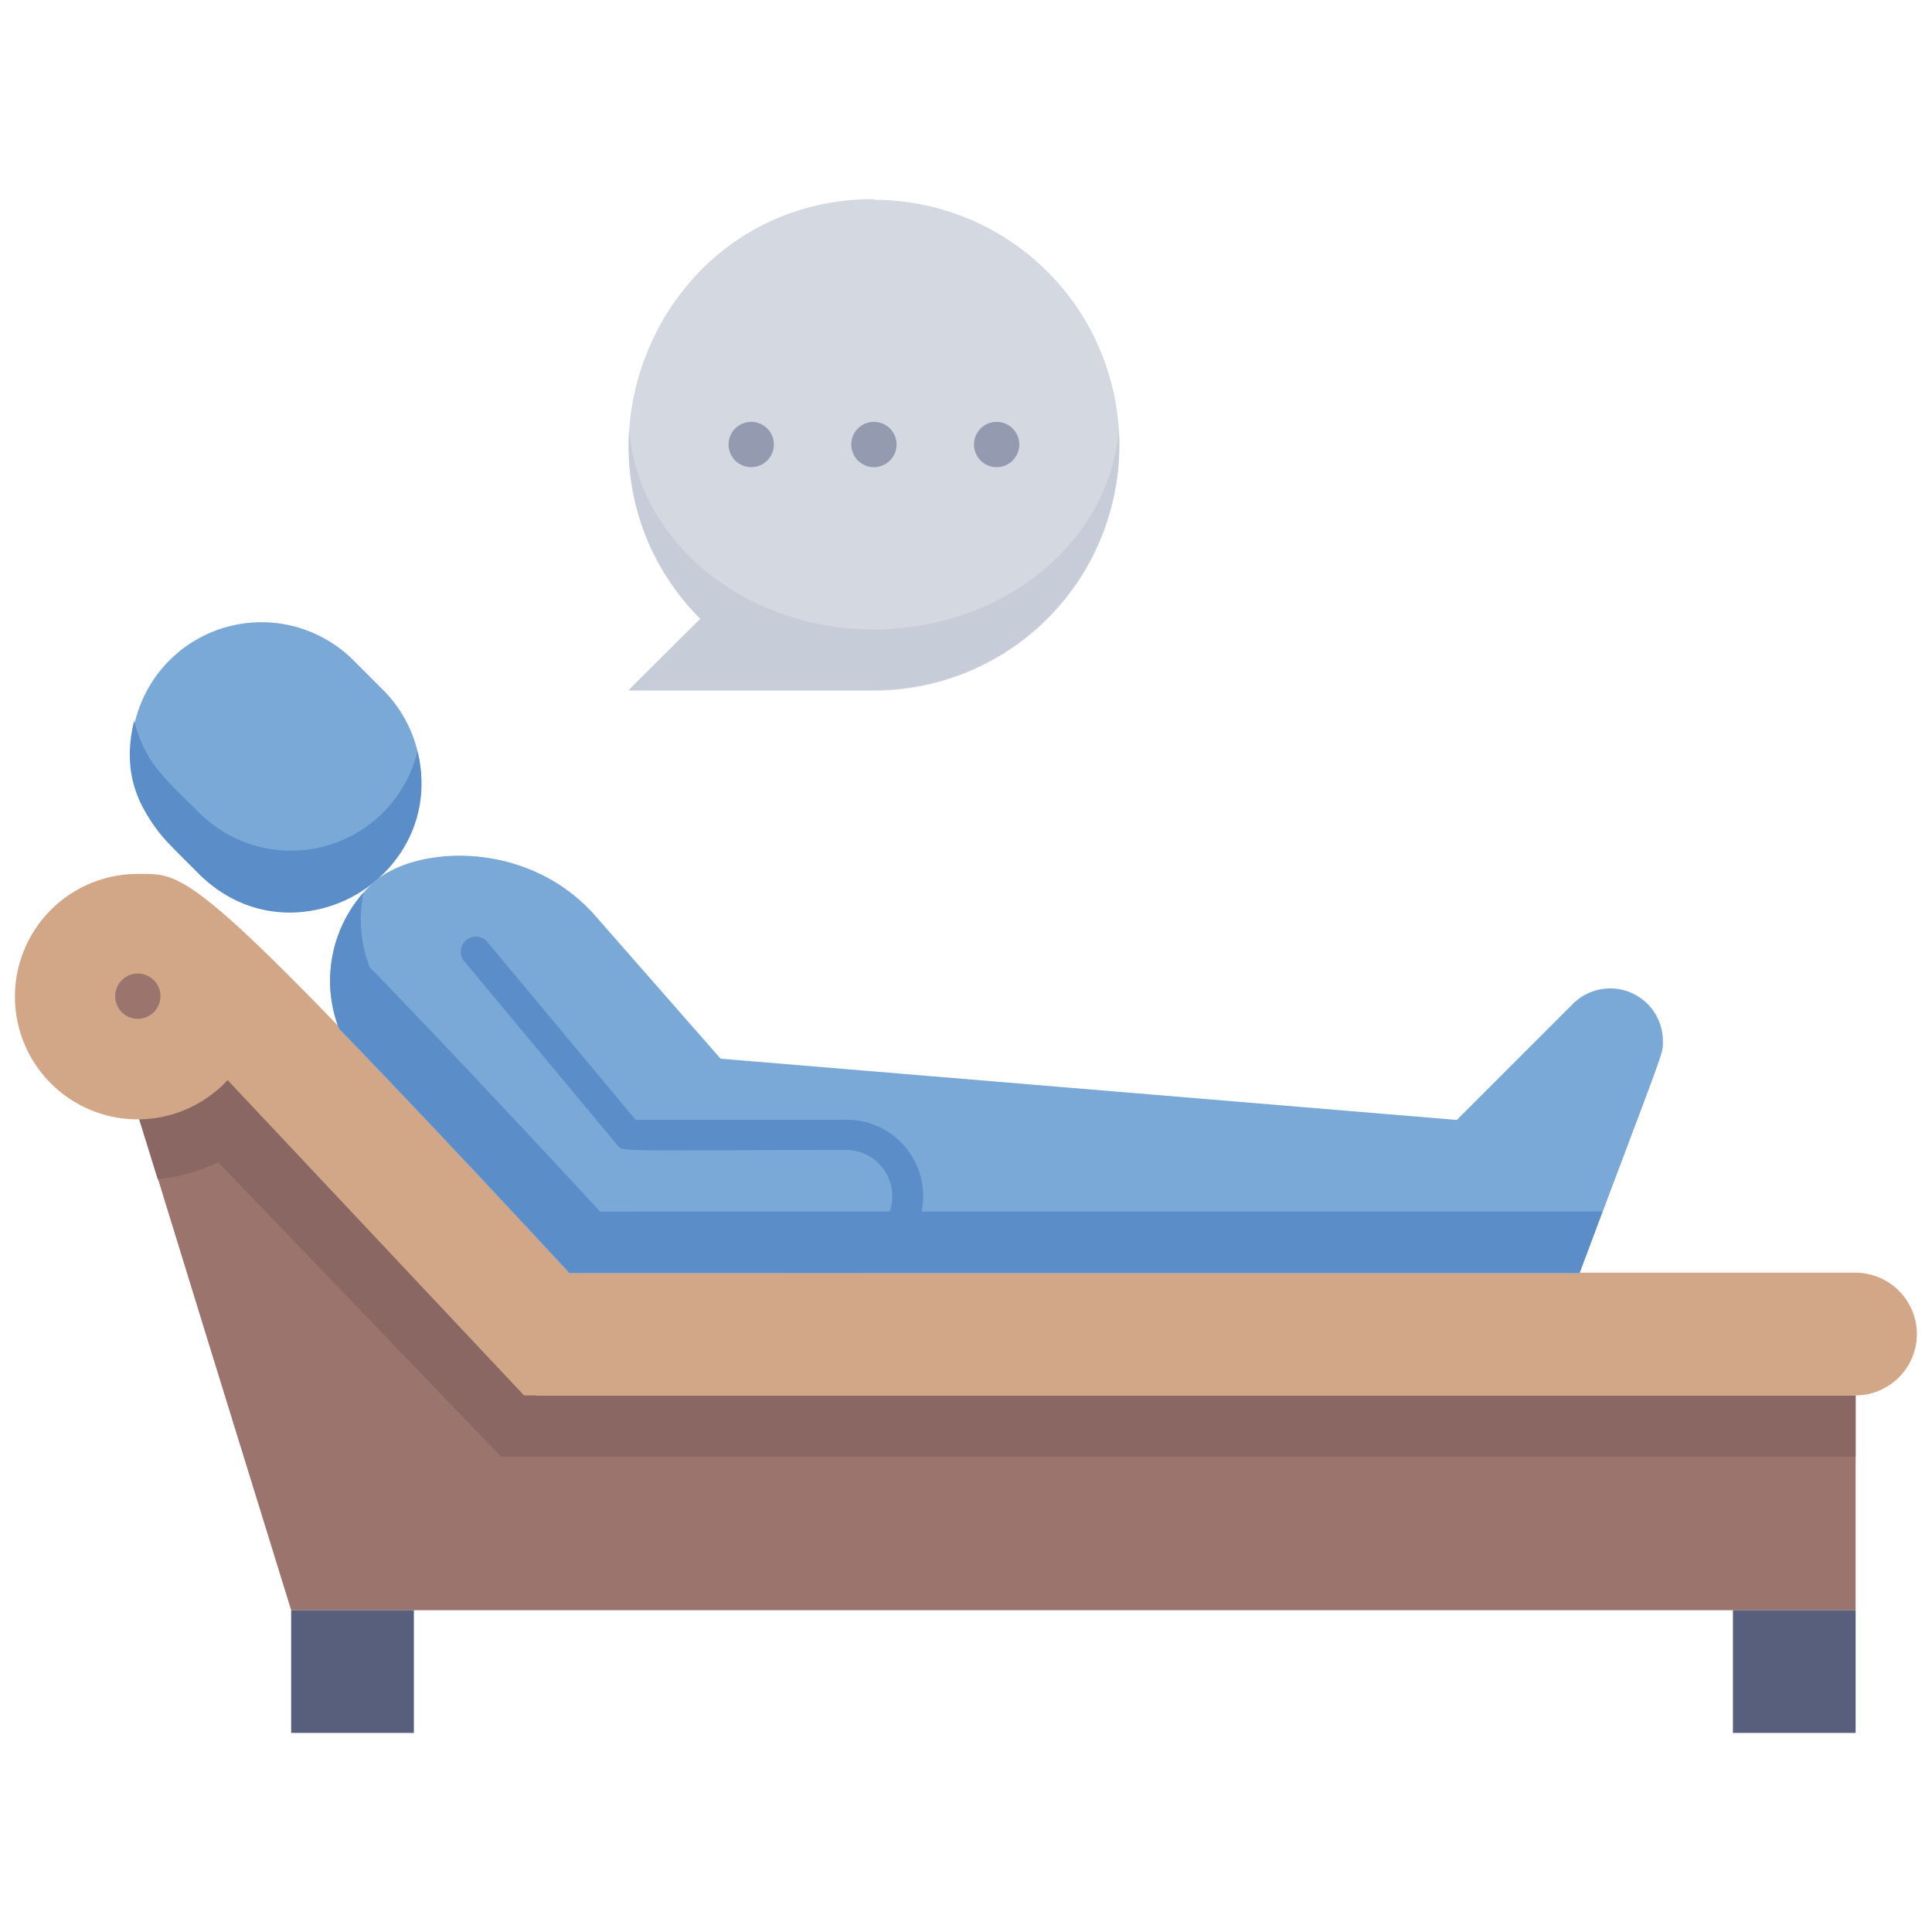 <svg xmlns="http://www.w3.org/2000/svg" viewBox="0 0 128 128"><defs><style>.cls-1{fill:#d4d8e1;}.cls-2{fill:#c7cdd8;}.cls-3{fill:#9b756d;}.cls-4{fill:#8a6762;}.cls-5{fill:#d1a788;}.cls-6{fill:#575f7c;}.cls-7{fill:#7aa8d7;}.cls-8{fill:#5b8dc9;}.cls-9{fill:#949aaf;}</style></defs><title>Consultation Session</title><g id="Consultation_Session" data-name="Consultation Session"><path class="cls-1" d="M57.9,13.19C43.38,13.19,36.26,30.8,46.41,41l-4.76,4.76H57.9a16.26,16.26,0,0,0,0-32.52Z"/><path class="cls-2" d="M57.9,45.71H41.65L46.4,41a16.23,16.23,0,0,1-4.71-12.58c.54,7.42,7.6,13.28,16.21,13.28s15.67-5.86,16.22-13.28A16.25,16.25,0,0,1,57.9,45.71Z"/><path class="cls-3" d="M122.94,92.45v14.23H19.29C9,73.43,10.91,79.48,9.25,74.16l6-4.06L35.55,92.45Z"/><path class="cls-4" d="M122.94,92.45v4.07H33.21L14.45,77a12.09,12.09,0,0,1-4,1.13l-1.24-4,6-4.06L35.55,92.45Z"/><path class="cls-5" d="M127,88.39a4.08,4.08,0,0,1-4.06,4.06H34.72L15.08,71.56A8.13,8.13,0,1,1,9.13,57.9c3.27,0,3.62-.65,28.59,26.42h85.22A4.08,4.08,0,0,1,127,88.39Z"/><rect class="cls-6" x="19.29" y="106.68" width="8.13" height="8.13"/><rect class="cls-6" x="114.81" y="106.68" width="8.13" height="8.13"/><path class="cls-7" d="M25.39,57.9a8.62,8.62,0,0,1-12.2,0l-2-2A8.62,8.62,0,0,1,23.35,43.68l2,2A8.63,8.63,0,0,1,25.39,57.9Z"/><path class="cls-8" d="M13.19,57.9c-2.52-2.52-5.55-5.06-4.3-10.16.69,2.82,2.19,4,4.3,6.1a8.62,8.62,0,0,0,14.47-4.07C29.72,58.16,19.37,64.08,13.19,57.9Z"/><path class="cls-7" d="M110.17,69c0,.89.19.13-5.52,15.36H37.72s-8.19-8.88-15.26-16.19a8.83,8.83,0,0,1,2.11-9.54c2.66-2.65,10.38-3.13,14.92,2.1l8.25,9.41,48.78,4.06,7.68-7.68A3.49,3.49,0,0,1,110.17,69Z"/><path class="cls-8" d="M106.17,80.26l-1.52,4.06H37.72s-8.19-8.88-15.26-16.19a8.8,8.8,0,0,1,1.63-9,8.7,8.7,0,0,0,.4,4.94c7.08,7.32,15.27,16.2,15.27,16.2Z"/><path class="cls-3" d="M10.63,66a1.5,1.5,0,0,1-3,0A1.5,1.5,0,0,1,10.63,66Z"/><path class="cls-8" d="M55.87,84.32H52.19a1,1,0,0,1,0-2h3.68a3.07,3.07,0,1,0,0-6.13c-15.38,0-14.56.16-15-.36L30.72,63.64a1,1,0,0,1,1.53-1.28l9.86,11.83H55.87a5.07,5.07,0,1,1,0,10.13Z"/><path class="cls-9" d="M59.4,29.45a1.5,1.5,0,0,1-3,0A1.5,1.5,0,0,1,59.4,29.45Z"/><path class="cls-9" d="M51.27,29.45a1.5,1.5,0,0,1-3,0A1.5,1.5,0,0,1,51.27,29.45Z"/><path class="cls-9" d="M67.53,29.45a1.5,1.5,0,0,1-3,0A1.5,1.5,0,0,1,67.53,29.45Z"/></g></svg>